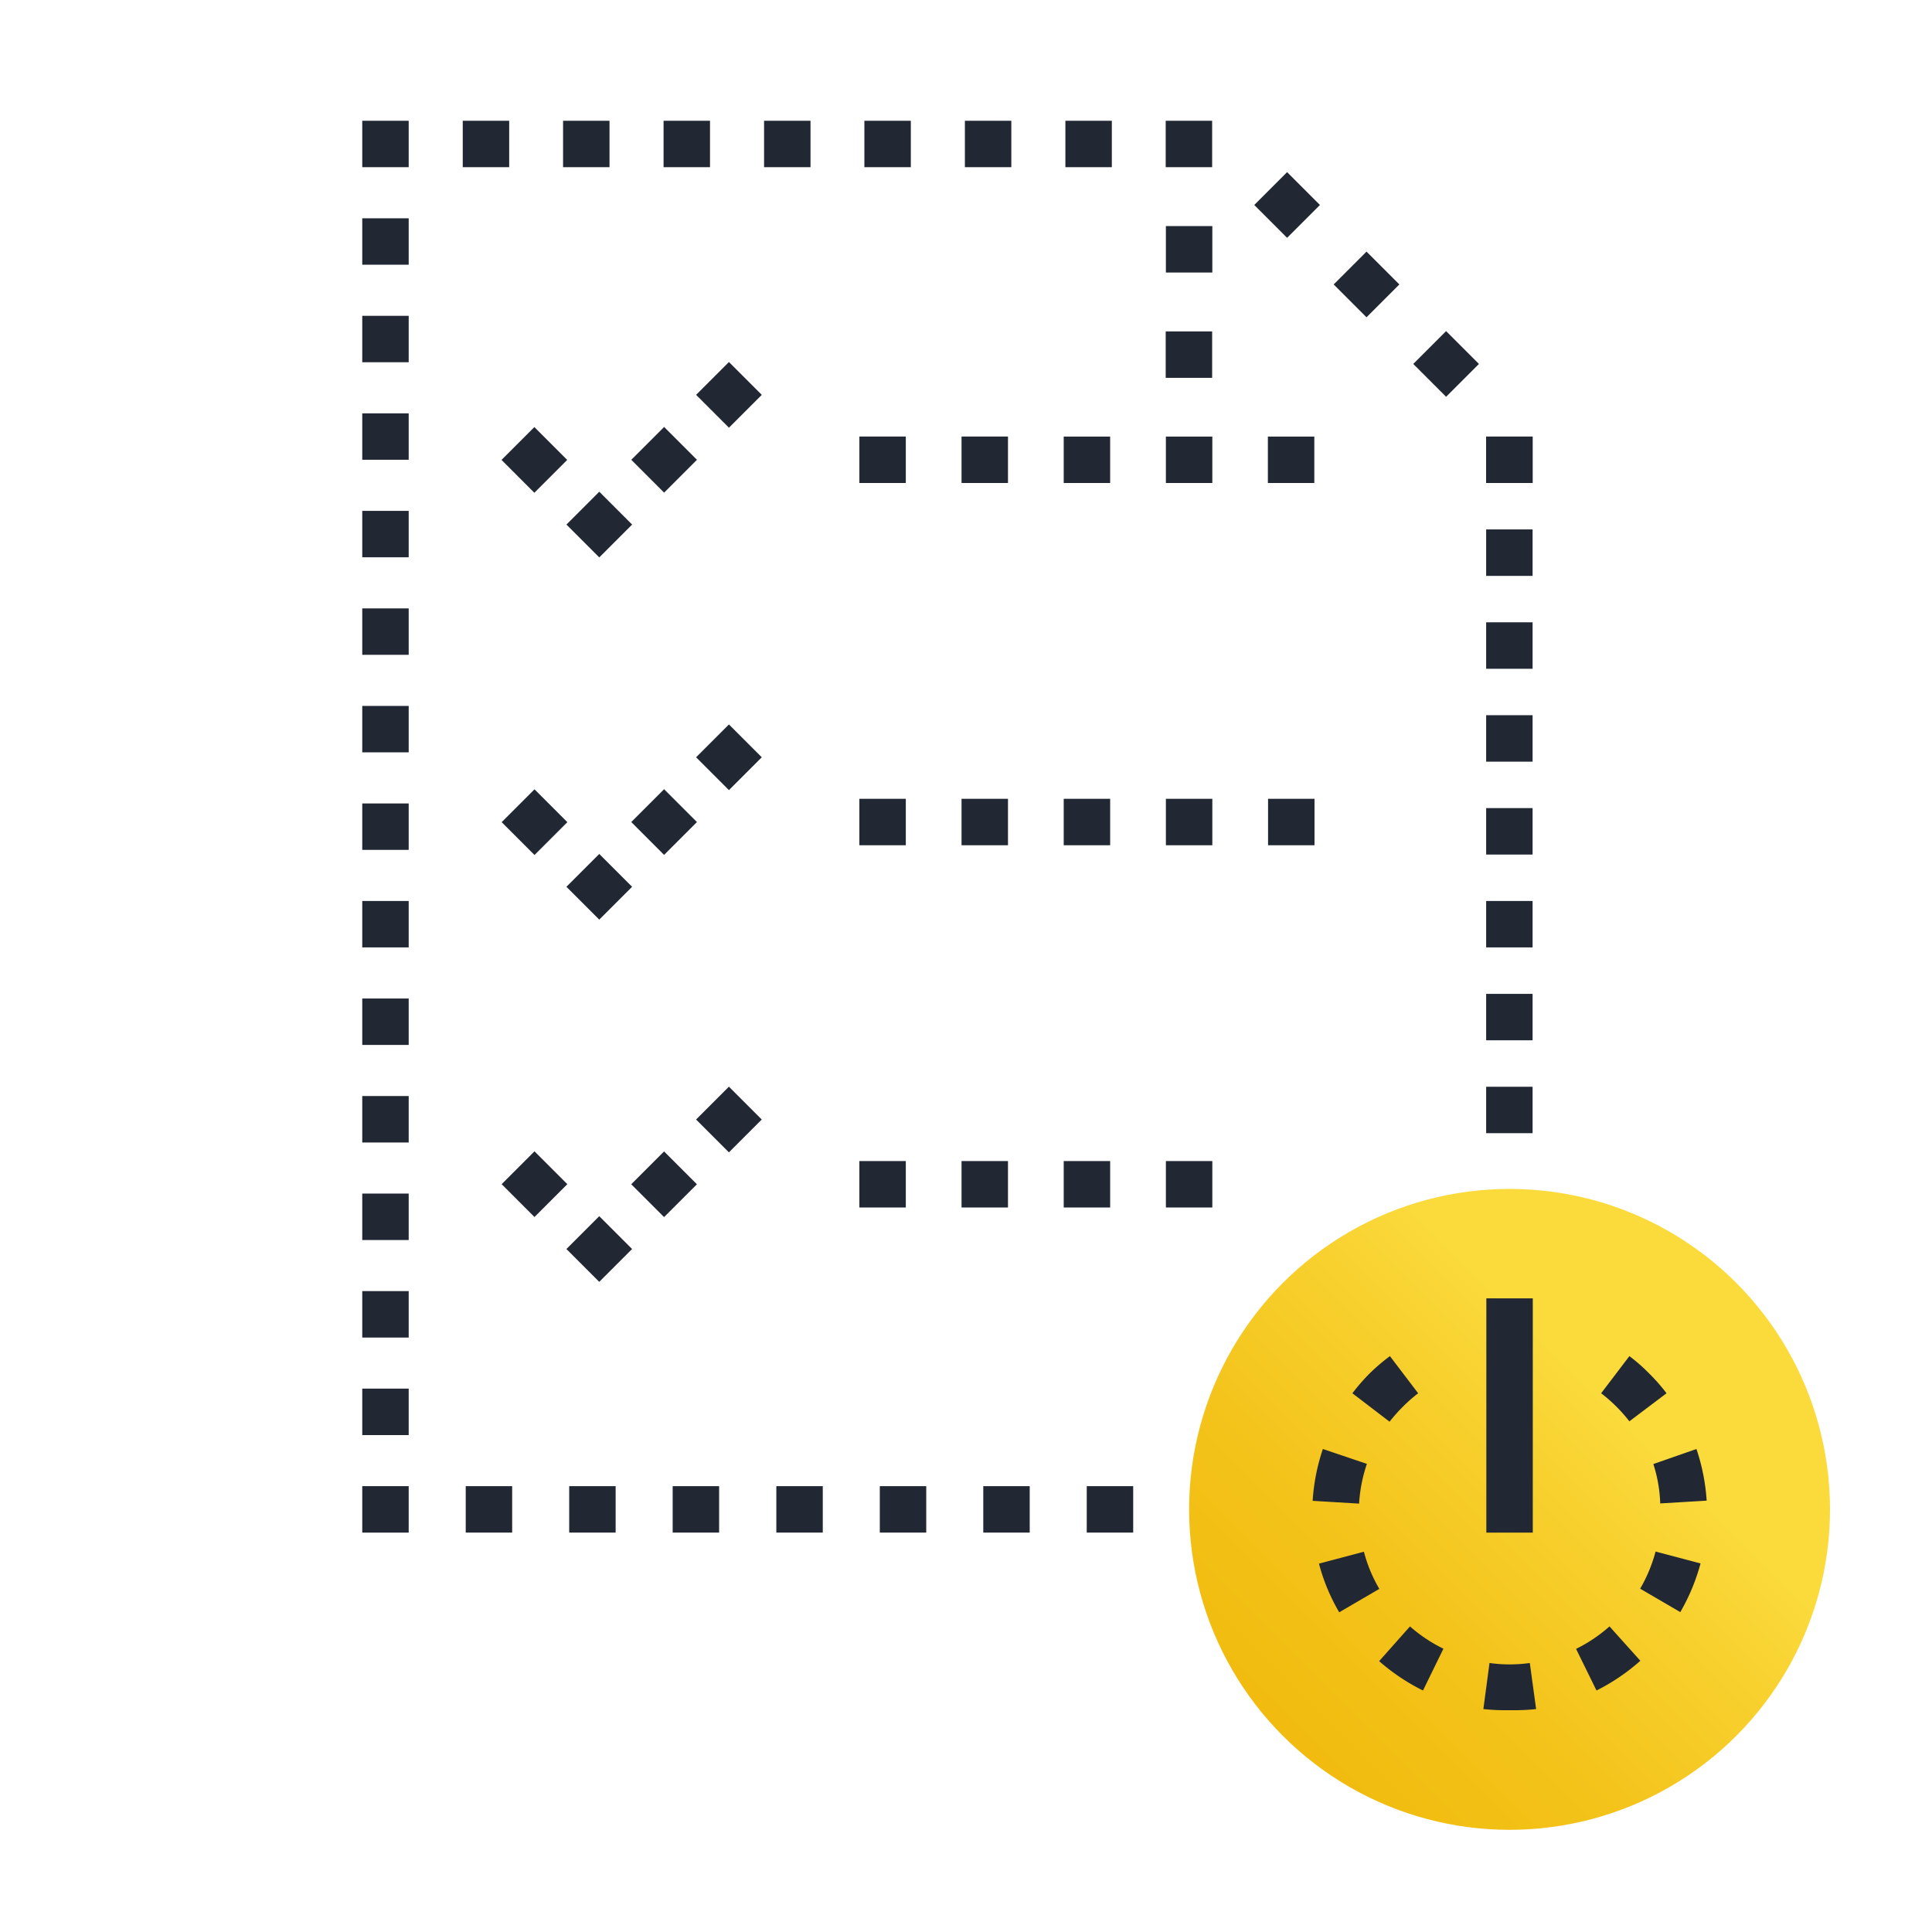 <svg id="图层_1" data-name="图层 1" xmlns="http://www.w3.org/2000/svg" viewBox="0 0 104 104"><defs><linearGradient id="未命名的渐变" x1="-290.19" y1="-2267.04" x2="-290.19" y2="-2232.54" gradientTransform="matrix(.71 .71 .71 -.71 1877.3 -1304.39)" gradientUnits="userSpaceOnUse"><stop offset="0" stop-color="#f0b90b"/><stop offset=".28" stop-color="#f1bc0f"/><stop offset=".57" stop-color="#f4c41c"/><stop offset=".86" stop-color="#f8d230"/><stop offset=".99" stop-color="#fbda3c"/></linearGradient><style>.cls-1{fill:#212833}</style></defs><g id="Icons_light_" data-name="Icons light"><path class="cls-1" d="M57.26 23.5h2.5V26h-2.5zm5.5 0h2.5V26h-2.5zm5.49 0h2.5V26h-2.5zm11.75 0h2.5V26H80zm0 5h2.5V31H80z"/><path class="cls-1" d="M80 23.5h2.5V26H80zm0 10h2.5V36H80zm0 5h2.5V41H80zm0 5h2.5V46H80zm0 5h2.5V51H80zm0 10h2.5V61H80zm0-5h2.5V56H80zm-28.24-30h2.5V26h-2.5zm-5.5 0h2.5V26h-2.5zm11.09-17h2.5V9h-2.5zm-5.41 0h2.5V9h-2.5zm-5.41 0h2.5V9h-2.5zm-5.4 0h2.5V9h-2.5zm-5.41 0h2.5V9h-2.5zm-5.41 0h2.5V9h-2.5zm-5.4 0h2.5V9h-2.5zm-5.41 0H22V9h-2.5zm0 5.25H22v2.5h-2.5zm0 5.25H22v2.5h-2.5zm0 5.25H22v2.5h-2.5zm0 5.25H22V30h-2.5zm0 5.25H22v2.5h-2.5zm0 5.25H22v2.5h-2.5zm0 5.25H22v2.5h-2.5zm0 5.25H22V51h-2.5zm0 5.25H22v2.5h-2.5zm0 5.25H22v2.5h-2.5zm0 5.25H22v2.5h-2.5zm0 5.25H22V72h-2.5zm0 5.25H22v2.5h-2.5zm0 5.25H22v2.5h-2.5zM62.75 6.5h2.5V9h-2.5z"/><path class="cls-1" transform="rotate(-45 69.292 11.038)" d="M68.04 9.78h2.5v2.5h-2.5z"/><path class="cls-1" transform="rotate(-45 73.562 15.31)" d="M72.31 14.06h2.5v2.5h-2.5z"/><path class="cls-1" transform="rotate(-45 77.843 19.586)" d="M76.59 18.34h2.5v2.5h-2.5z"/><path class="cls-1" d="M62.76 12.17h2.5v2.5h-2.5zm-.01 5.67h2.5v2.5h-2.5zM57.26 43h2.5v2.5h-2.5zm-5.5 0h2.5v2.5h-2.5zm11 0h2.5v2.5h-2.5zm5.5 0h2.5v2.5h-2.5zm-22 0h2.5v2.5h-2.5zM30.64 80h2.5v2.5h-2.5zm-5.57 0h2.5v2.5h-2.5zm11.14 0h2.5v2.5h-2.5zm5.58 0h2.5v2.5h-2.5zm5.57 0h2.5v2.5h-2.5zm5.57 0h2.5v2.5h-2.5zm5.57 0H61v2.5h-2.5zm-1.24-17.5h2.5V65h-2.5zm-5.5 0h2.5V65h-2.5zm11 0h2.5V65h-2.5zm-16.5 0h2.5V65h-2.5z"/><path class="cls-1" transform="rotate(-45 39.235 21.258)" d="M37.99 20.01h2.5v2.5h-2.5z"/><path class="cls-1" transform="rotate(-45 35.752 24.751)" d="M34.5 23.5H37V26h-2.5z"/><path class="cls-1" transform="rotate(-45 32.257 28.239)" d="M31.01 26.99h2.5v2.5h-2.5z"/><path class="cls-1" transform="rotate(-45 28.776 24.76)" d="M27.52 23.5h2.5V26h-2.5z"/><path class="cls-1" transform="rotate(-45 39.245 40.764)" d="M37.99 39.51h2.5v2.5h-2.5z"/><path class="cls-1" transform="rotate(-45 35.75 44.252)" d="M34.5 43H37v2.5h-2.5z"/><path class="cls-1" transform="rotate(-45 32.254 47.74)" d="M31.01 46.49h2.5v2.5h-2.5z"/><path class="cls-1" transform="rotate(-45 28.779 44.25)" d="M27.52 43h2.5v2.5h-2.5z"/><path class="cls-1" transform="rotate(-45 39.243 60.265)" d="M37.99 59.01h2.5v2.5h-2.5z"/><path class="cls-1" transform="rotate(-45 35.747 63.753)" d="M34.5 62.5H37V65h-2.5z"/><path class="cls-1" transform="rotate(-45 32.252 67.24)" d="M31.01 65.99h2.5v2.5h-2.5z"/><path class="cls-1" transform="rotate(-45 28.764 63.745)" d="M27.52 62.5h2.5V65h-2.5z"/><path fill="none" d="M0 104V0h104"/><circle cx="81.26" cy="81.25" r="17.25" fill="url(#未命名的渐变)"/><path class="cls-1" d="M81.27 92.06a11.28 11.28 0 01-1.42-.06l.33-2.48a7.89 7.89 0 002.17 0l.34 2.48a11.28 11.28 0 01-1.42.06zM76.6 91a10.94 10.94 0 01-2.36-1.58l1.66-1.87a8.07 8.07 0 001.8 1.2zm9.34 0l-1.1-2.24a8.11 8.11 0 001.8-1.21l1.66 1.85a10.94 10.94 0 01-2.36 1.6zm-13.85-4.21A10.37 10.37 0 0171 84.17l2.42-.64a7.76 7.76 0 00.83 2zm18.36-.01l-2.16-1.26a8.13 8.13 0 00.83-2l2.42.64a10.75 10.75 0 01-1.09 2.62zm-17.29-5.84l-2.5-.15a10.88 10.88 0 01.55-2.79l2.37.8a8.13 8.13 0 00-.42 2.14zm16.21-.01a7.67 7.67 0 00-.37-2.12l2.32-.81a10.88 10.88 0 01.55 2.78zm-9.36-11.04h2.5V82.5h-2.5zM76.34 75a8 8 0 00-.82.72 9.07 9.07 0 00-.72.81l-2-1.53a10.48 10.48 0 01.93-1.07 10.32 10.32 0 011.09-.93zm13.37 0l-2 1.51A8.31 8.31 0 0086.19 75l1.52-2a9.29 9.29 0 011.06.93 9.6 9.6 0 01.94 1.07z"/></g></svg>